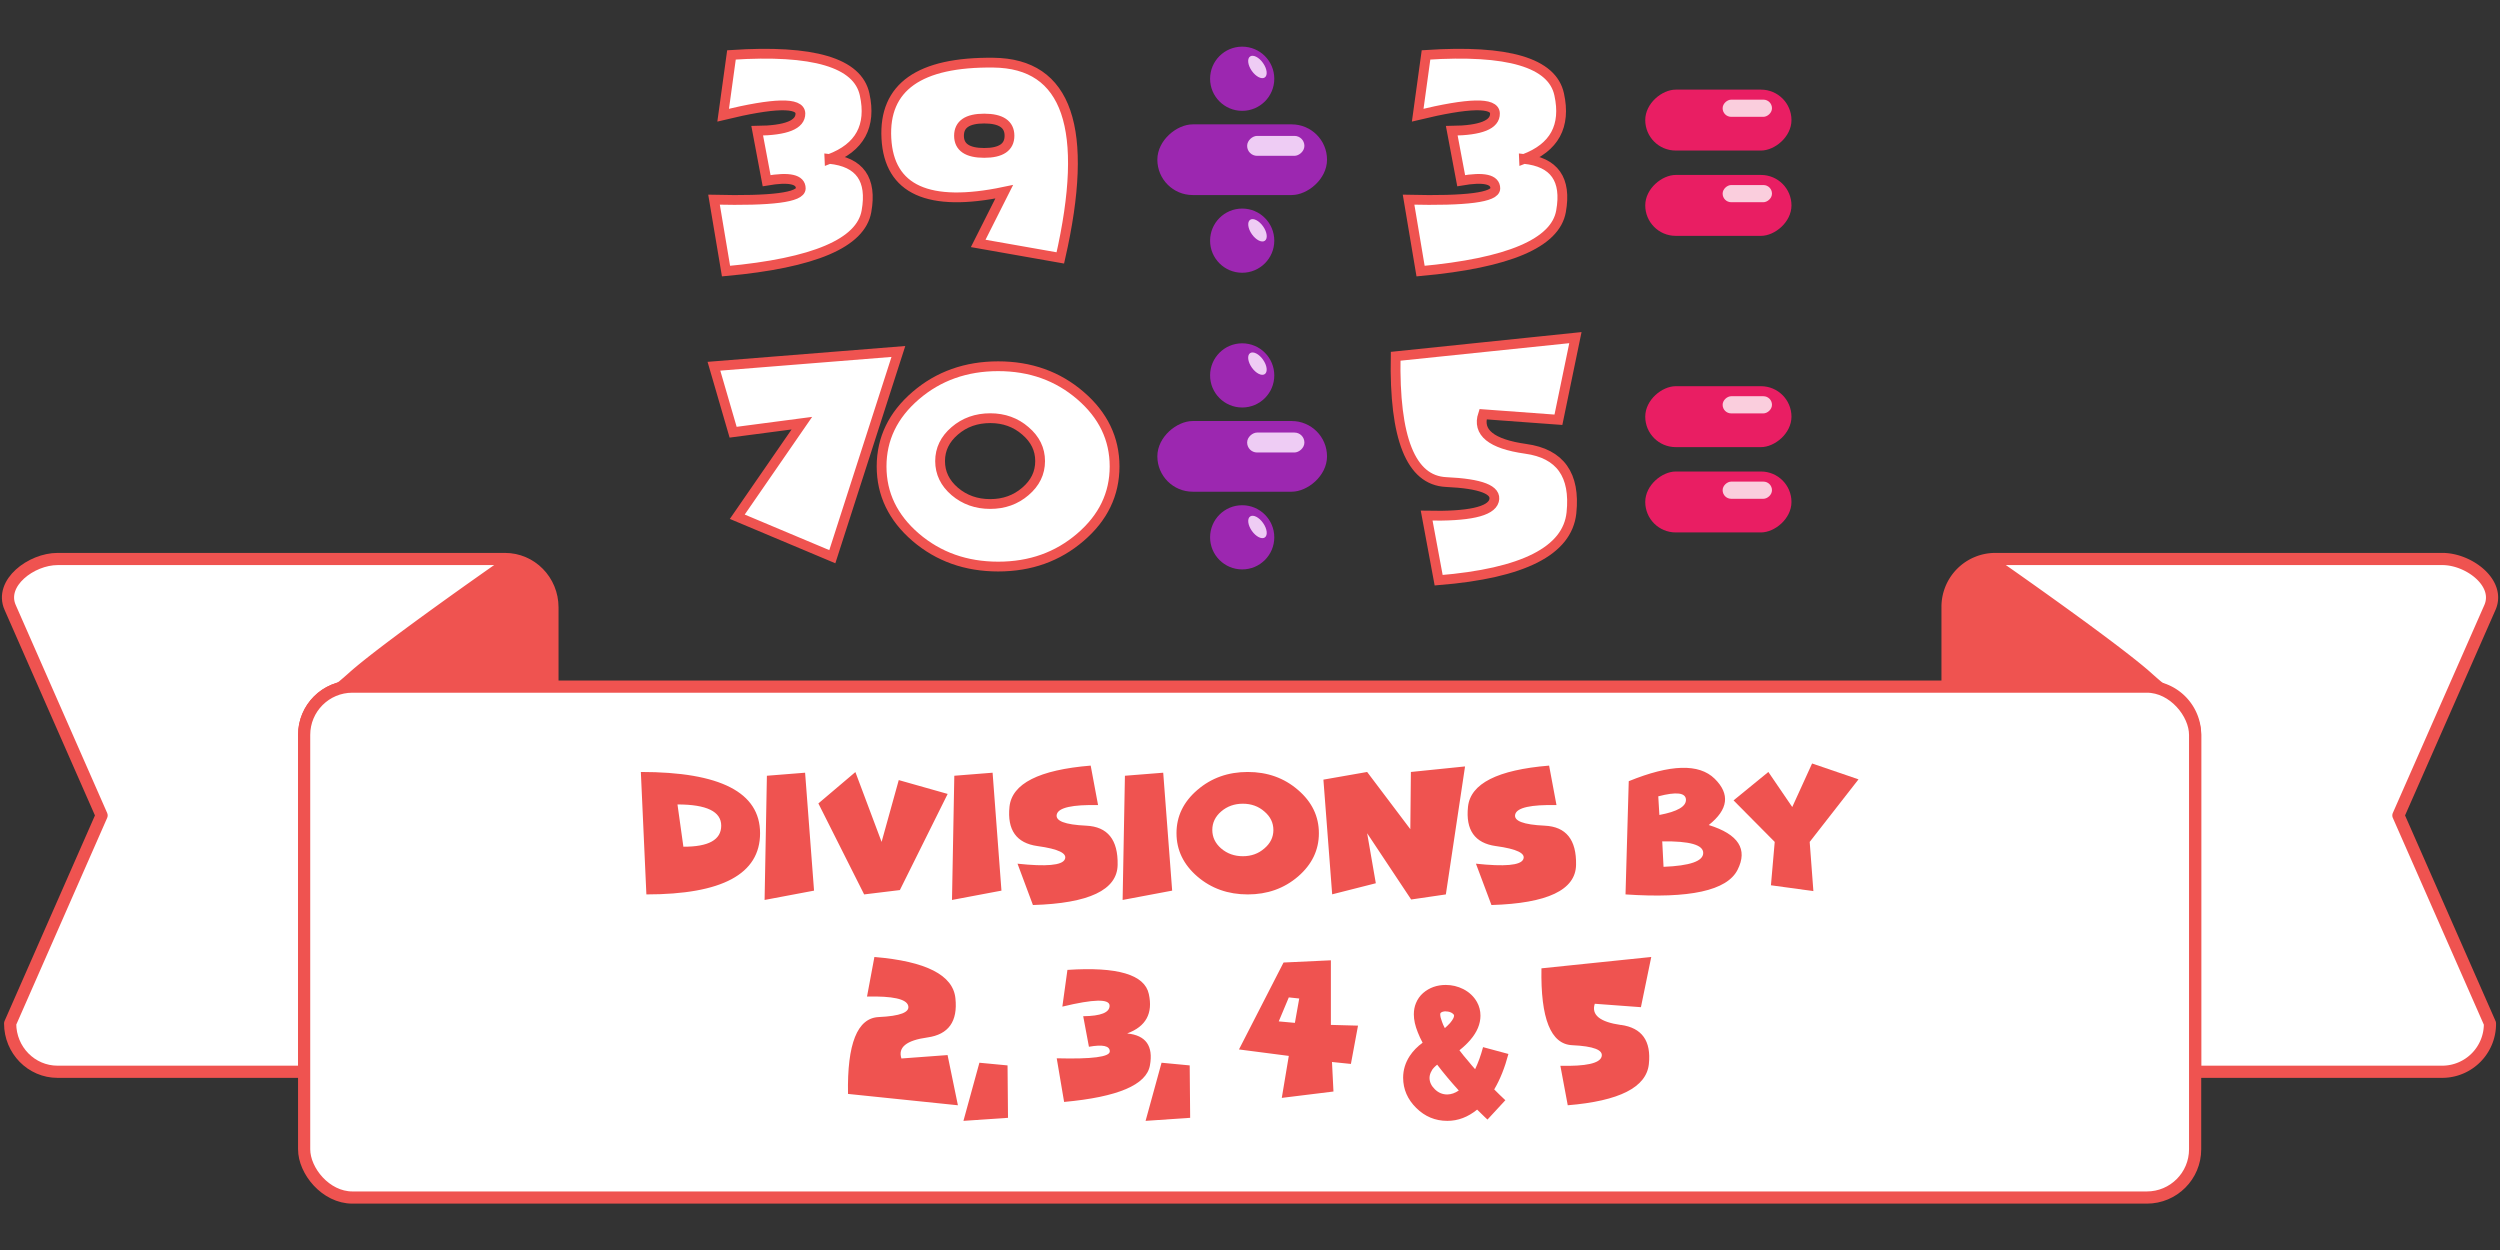 <svg xmlns="http://www.w3.org/2000/svg" viewBox="0 0 270.93 135.47">
  <rect x="0" y="0" width="270.93" height="135.47" fill="#333333" stroke="none"/>
  <g transform="translate(-914.33 -151.17)">
    <path fill="#fff" stroke="#ef5350" stroke-linecap="round" stroke-linejoin="round" stroke-width="1.32" d="M1130.54 211.75a5.18 5.18 0 0 0-5.15 5.25v8.58h21.6c2.9 0 5.23 2.34 5.23 5.23v36.51h26.8a5.18 5.18 0 0 0 5.15-5.24l-9.92-22.54 9.92-22.54c1.16-2.66-2.3-5.25-5.15-5.25z"/>
    <path fill="#ef5350" d="M1130.11 211.64c-2.15-.1-4.69 3.25-4.69 5.72v8.22h23.78c-.5-.4-1.06-.87-1.68-1.43-3.48-3.15-16.28-12.07-16.28-12.07a1.92 1.92 0 0 0-1.13-.44z"/>
    <g>
      <path fill="#fff" stroke="#ef5350" stroke-linecap="round" stroke-linejoin="round" stroke-width="1.32" d="M920.57 211.75c-2.85 0-6.31 2.6-5.14 5.25l9.91 22.54-9.91 22.54c0 2.9 2.3 5.24 5.14 5.24h26.72v-36.51c0-2.9 2.33-5.23 5.23-5.23h21.68V217c0-2.91-2.3-5.25-5.15-5.25z"/>
      <path fill="#ef5350" d="M969.48 211.64c-.4.02-.78.16-1.13.44 0 0-12.8 8.92-16.27 12.07a36.7 36.7 0 0 1-1.7 1.43h23.79v-8.22c0-2.47-2.54-5.82-4.69-5.72z"/>
    </g>
    <rect width="204.93" height="55.37" x="947.29" y="225.58" fill="#fff" stroke="#ef5350" stroke-linecap="round" stroke-linejoin="round" stroke-width="1.32" ry="5.23"/>
  </g>
  <g fill="#ef5350" stroke-width=".26" font-size="19.4" font-weight="400" letter-spacing="0" word-spacing="0">
    <g aria-label="divisions by" font-family="Funhouse" style="line-height:1.25;-inkscape-font-specification:'Funhouse, Normal';font-variant-ligatures:normal;font-variant-caps:normal;font-variant-numeric:normal;font-feature-settings:normal;text-align:start">
      <path d="M70.05 96.93l-.6-13.27q12.92 0 12.92 6.64 0 6.63-12.32 6.63zm3.37-9.75l.64 4.58q4.1.02 4.1-2.28t-4.74-2.3zM87.25 83.74l.97 12.78-5.36 1.01.25-13.46zM93.65 96.93l-4.96-9.86 4.01-3.4 2.84 7.57 1.86-6.7 5.3 1.5-5.18 10.42zM107.57 83.74l.96 12.78-5.36 1.01.25-13.46zM112.43 91.69q-3.42-.48-3.03-4.26.4-3.77 8.8-4.46l.8 4.28q-4.17-.09-4.47.99-.3 1.08 3.18 1.24 3.49.16 3.41 4.25-.07 4.08-9.18 4.35l-1.67-4.48q4.66.5 5.12-.46.47-.98-2.96-1.45zM126.06 83.74l.97 12.78-5.37 1.01.25-13.46zM135.22 96.93q-3.2 0-5.46-1.94-2.26-1.95-2.26-4.7 0-2.74 2.26-4.68 2.26-1.95 5.46-1.95t5.45 1.95q2.26 1.94 2.26 4.69 0 2.74-2.26 4.69-2.26 1.94-5.45 1.94zm-.53-4.14q1.37 0 2.33-.84.98-.83.98-2 0-1.18-.98-2.01-.96-.84-2.33-.84t-2.35.84q-.96.83-.96 2 0 1.18.96 2.01.98.84 2.35.84zM148.16 90.3l.94 5.42-4.73 1.2-.95-12.43 4.74-.83 4.68 6.2.06-6.2 5.87-.6-2.08 13.87-3.76.55zM162.1 91.69q-3.41-.48-3.01-4.26.4-3.77 8.79-4.46l.8 4.28q-4.16-.09-4.47.99-.3 1.08 3.19 1.24 3.48.16 3.4 4.25-.07 4.08-9.17 4.35l-1.68-4.48q4.66.5 5.12-.46.47-.98-2.96-1.45zM179.83 88.32q2.93-.55 2.88-1.67-.06-1.12-3-.35zm.45 5.62q4.3-.17 4.3-1.5.02-1.32-4.44-1.26zm-4.12 2.99l.35-12.27q6.77-2.76 9.31-.27 2.54 2.5-.64 5.02 4.83 1.5 3.12 4.86-1.71 3.37-12.14 2.66z" style="-inkscape-font-specification:'Funhouse, Normal';font-variant-ligatures:normal;font-variant-caps:normal;font-variant-numeric:normal;font-feature-settings:normal;text-align:start"/>
      <path d="M192.33 91.24l-4.46-4.5 3.77-3.08 2.59 3.8 2.15-4.72 5.03 1.72-5.29 6.78.4 5.33-4.6-.63z" style="-inkscape-font-specification:'Funhouse, Normal';font-variant-ligatures:normal;font-variant-caps:normal;font-variant-numeric:normal;font-feature-settings:normal;text-align:start"/>
    </g>
    <g aria-label="2, 3, 4 5" font-family="Funhouse" style="line-height:1.25;-inkscape-font-specification:'Funhouse, Normal';font-variant-ligatures:normal;font-variant-caps:normal;font-variant-numeric:normal;font-feature-settings:normal;text-align:start">
      <path d="M100.51 112.43q-3.42.47-2.82 2.28l5-.37 1.12 5.44-11.91-1.23q-.15-8.17 3.33-8.33 3.5-.16 3.19-1.24-.3-1.08-4.46-.98l.8-4.29q8.39.7 8.78 4.47.4 3.77-3.03 4.25zM109.19 115.46l.05 5.68-4.83.33 1.73-6.3zM122.17 112q3.02.3 2.45 3.46-.56 3.16-9.3 3.96l-.8-4.73q5.75.15 5.75-.75t-2.26-.5l-.62-3.31q2.88-.03 2.86-1.15-.03-1.12-5.12.11l.55-3.98q8.14-.54 8.82 2.61.7 3.15-2.33 4.27zM128.93 115.46l.05 5.68-4.83.33 1.73-6.3zM139.1 104.31l-4.83 9.42 5.4.7-.76 4.55 5.6-.69-.16-3.2 2.05.21.77-4.15-2.94-.08v-7zm-.52 6.38l1.09-2.6 1.13.12-.47 2.64zM175.66 111.07q3.43.48 3.03 4.25-.4 3.77-8.79 4.46l-.8-4.28q4.16.1 4.47-.99.3-1.08-3.19-1.24-3.48-.16-3.33-8.33l11.9-1.23-1.12 5.44-5-.37q-.59 1.81 2.83 2.3z" style="-inkscape-font-specification:'Funhouse, Normal';font-variant-ligatures:normal;font-variant-caps:normal;font-variant-numeric:normal;font-feature-settings:normal;text-align:start"/>
    </g>
    <g style="line-height:1.25;-inkscape-font-specification:'SC Gum Kids, Normal';font-variant-ligatures:normal;font-variant-caps:normal;font-variant-numeric:normal;font-feature-settings:normal;text-align:start">
      <path d="M156.68 109.6q-.38 0-.57.18v.02q-.03.03-.03.13 0 .31.2.82.1.3.3.67.34-.3.58-.57.42-.5.42-.78l-.02-.1-.14-.14q-.29-.22-.73-.22zm-1.5 6.4q-.25.38-.26.8 0 .68.56 1.23.58.58 1.36.58.64-.01 1.25-.43-1.34-1.48-2.34-2.8-.37.29-.58.61zm1.66 5.47q-1.95 0-3.36-1.4-1.41-1.39-1.42-3.27 0-1.27.72-2.37.53-.8 1.39-1.43-.31-.58-.52-1.12-.43-1.06-.43-1.95 0-.67.23-1.22.26-.64.78-1.1 1.02-.87 2.45-.87 1 0 1.9.45.98.51 1.48 1.4.38.68.38 1.48 0 1.35-1.1 2.63-.5.58-1.18 1.12.45.6 1 1.23.32.4.7.82.5-1.04.86-2.39l2.75.74q-.6 2.26-1.54 3.84.62.63 1.13 1.1l.08.07-1.94 2.1-.31-.29-.81-.79q-1.5 1.22-3.22 1.22z" aria-label="&amp;" font-family="SC Gum Kids" style="-inkscape-font-specification:'SC Gum Kids, Normal';font-variant-ligatures:normal;font-variant-caps:normal;font-variant-numeric:normal;font-feature-settings:normal;text-align:start"/>
    </g>
  </g>
  <g>
    <g fill="#fff" stroke="#ef5350" stroke-width="1.06" aria-label="70" font-family="Funhouse" font-size="31.75" font-weight="400" letter-spacing="0" style="line-height:1.25;-inkscape-font-specification:'Funhouse, Normal';font-variant-ligatures:normal;font-variant-caps:normal;font-variant-numeric:normal;font-feature-settings:normal;text-align:start" word-spacing="0">
      <path d="M90.2 60.33L79.9 56l7-10.14-7.45.98-2.08-7.15 19.99-1.6zM108.18 61.4q-5.24 0-8.95-3.18-3.69-3.18-3.69-7.67 0-4.5 3.7-7.68 3.7-3.18 8.94-3.18 5.22 0 8.91 3.18 3.7 3.18 3.7 7.68t-3.7 7.67q-3.69 3.18-8.91 3.18zm-.87-6.78q2.23 0 3.81-1.36 1.6-1.36 1.6-3.29 0-1.92-1.6-3.28-1.58-1.37-3.8-1.37-2.26 0-3.85 1.37-1.59 1.36-1.59 3.28 0 1.93 1.59 3.29 1.6 1.36 3.84 1.36z" style="-inkscape-font-specification:'Funhouse, Normal';font-variant-ligatures:normal;font-variant-caps:normal;font-variant-numeric:normal;font-feature-settings:normal;text-align:start"/>
    </g>
    <g style="line-height:1.25;-inkscape-font-specification:'Funhouse, Normal';font-variant-ligatures:normal;font-variant-caps:normal;font-variant-numeric:normal;font-feature-settings:normal;text-align:start">
      <path fill="#fff" stroke="#ef5350" stroke-width="1.06" d="M165.34 48.64q5.61.77 4.96 6.94-.65 6.18-14.39 7.3l-1.3-7q6.8.15 7.3-1.61.5-1.77-5.2-2.03-5.71-.27-5.46-13.63l19.48-2.02-1.84 8.9-8.17-.6q-.98 2.96 4.62 3.75z" aria-label="5" font-family="Funhouse" font-size="31.75" font-weight="400" letter-spacing="0" style="-inkscape-font-specification:'Funhouse, Normal';font-variant-ligatures:normal;font-variant-caps:normal;font-variant-numeric:normal;font-feature-settings:normal;text-align:start" word-spacing="0"/>
    </g>
    <g transform="rotate(90 -373.52 267.88) scale(.842)">
      <rect width="7.84" height="18.82" x="-712.05" y="-356.04" fill="#e91e63" ry="3.92"/>
      <rect width="7.84" height="18.82" x="-701.07" y="-356.04" fill="#e91e63" ry="3.92"/>
      <rect width="2.21" height="6.35" x="-710.76" y="-353.53" fill="#facedd" ry="1.1"/>
      <rect width="2.21" height="6.35" x="-699.77" y="-353.53" fill="#facedd" ry="1.1"/>
    </g>
    <g transform="matrix(.977 0 0 .977 -247.32 775.3)">
      <rect width="7.84" height="18.82" x="-746.85" y="-400.34" fill="#9c27b0" ry="3.92" transform="rotate(90)"/>
      <rect width="2.21" height="6.35" x="-745.57" y="-397.83" fill="#eeccf4" ry="1.1" transform="rotate(90)"/>
      <circle cx="390.93" cy="-751.91" r="3.56" fill="#9c27b0"/>
      <circle cx="390.93" cy="-733.95" r="3.56" fill="#9c27b0"/>
      <ellipse cx="754.53" cy="-390.09" fill="#eeccf4" rx=".76" ry="1.42" transform="rotate(-35.13)"/>
      <ellipse cx="744.11" cy="-375.27" fill="#eeccf4" rx=".76" ry="1.42" transform="rotate(-35.13)"/>
    </g>
    <g>
      <g transform="rotate(90 -357.45 251.81) scale(.842)">
        <rect width="7.84" height="18.82" x="-712.05" y="-356.04" fill="#e91e63" ry="3.92"/>
        <rect width="7.84" height="18.82" x="-701.07" y="-356.04" fill="#e91e63" ry="3.92"/>
        <rect width="2.21" height="6.35" x="-710.76" y="-353.53" fill="#facedd" ry="1.1"/>
        <rect width="2.21" height="6.35" x="-699.77" y="-353.53" fill="#facedd" ry="1.1"/>
      </g>
      <g fill="#fff" stroke="#ef5350" stroke-width="1.06" aria-label="39" font-family="Funhouse" font-size="31.75" font-weight="400" letter-spacing="0" style="line-height:1.25;-inkscape-font-specification:'Funhouse, Normal';font-variant-ligatures:normal;font-variant-caps:normal;font-variant-numeric:normal;font-feature-settings:normal;text-align:start" word-spacing="0">
        <path d="M89.89 17.22q4.94.5 4.01 5.68-.91 5.17-15.22 6.48l-1.3-7.74q9.4.23 9.4-1.22 0-1.48-3.7-.84l-1.02-5.41q4.72-.05 4.68-1.88-.05-1.83-8.37.19l.9-6.53q13.31-.88 14.43 4.28 1.13 5.15-3.81 7zM107.65 6.79q12.06.12 7.26 21.16l-8.9-1.57 2.82-5.6Q96.51 23.36 96.06 15q-.45-8.35 11.6-8.21zm-.99 6.06q-2.73 0-2.73 1.86t2.73 1.86q2.74 0 2.74-1.86t-2.74-1.86z" style="-inkscape-font-specification:'Funhouse, Normal';font-variant-ligatures:normal;font-variant-caps:normal;font-variant-numeric:normal;font-feature-settings:normal;text-align:start"/>
      </g>
      <g style="line-height:1.25;-inkscape-font-specification:'Funhouse, Normal';font-variant-ligatures:normal;font-variant-caps:normal;font-variant-numeric:normal;font-feature-settings:normal;text-align:start">
        <path fill="#fff" stroke="#ef5350" stroke-width="1.06" d="M165.16 17.22q4.94.5 4.01 5.68-.91 5.17-15.22 6.48l-1.3-7.74q9.4.23 9.4-1.22 0-1.48-3.7-.84l-1.02-5.41q4.73-.05 4.68-1.88-.04-1.83-8.37.19l.9-6.53q13.32-.88 14.43 4.28 1.13 5.15-3.81 7z" aria-label="3" font-family="Funhouse" font-size="31.75" font-weight="400" letter-spacing="0" style="-inkscape-font-specification:'Funhouse, Normal';font-variant-ligatures:normal;font-variant-caps:normal;font-variant-numeric:normal;font-feature-settings:normal;text-align:start" word-spacing="0"/>
      </g>
      <g transform="matrix(.977 0 0 .977 -247.32 743.15)">
        <rect width="7.84" height="18.82" x="-746.85" y="-400.34" fill="#9c27b0" ry="3.92" transform="rotate(90)"/>
        <rect width="2.21" height="6.35" x="-745.57" y="-397.83" fill="#eeccf4" ry="1.1" transform="rotate(90)"/>
        <circle cx="390.93" cy="-751.91" r="3.56" fill="#9c27b0"/>
        <circle cx="390.93" cy="-733.95" r="3.56" fill="#9c27b0"/>
        <ellipse cx="754.53" cy="-390.09" fill="#eeccf4" rx=".76" ry="1.42" transform="rotate(-35.13)"/>
        <ellipse cx="744.11" cy="-375.27" fill="#eeccf4" rx=".76" ry="1.42" transform="rotate(-35.13)"/>
      </g>
    </g>
  </g>
</svg>
